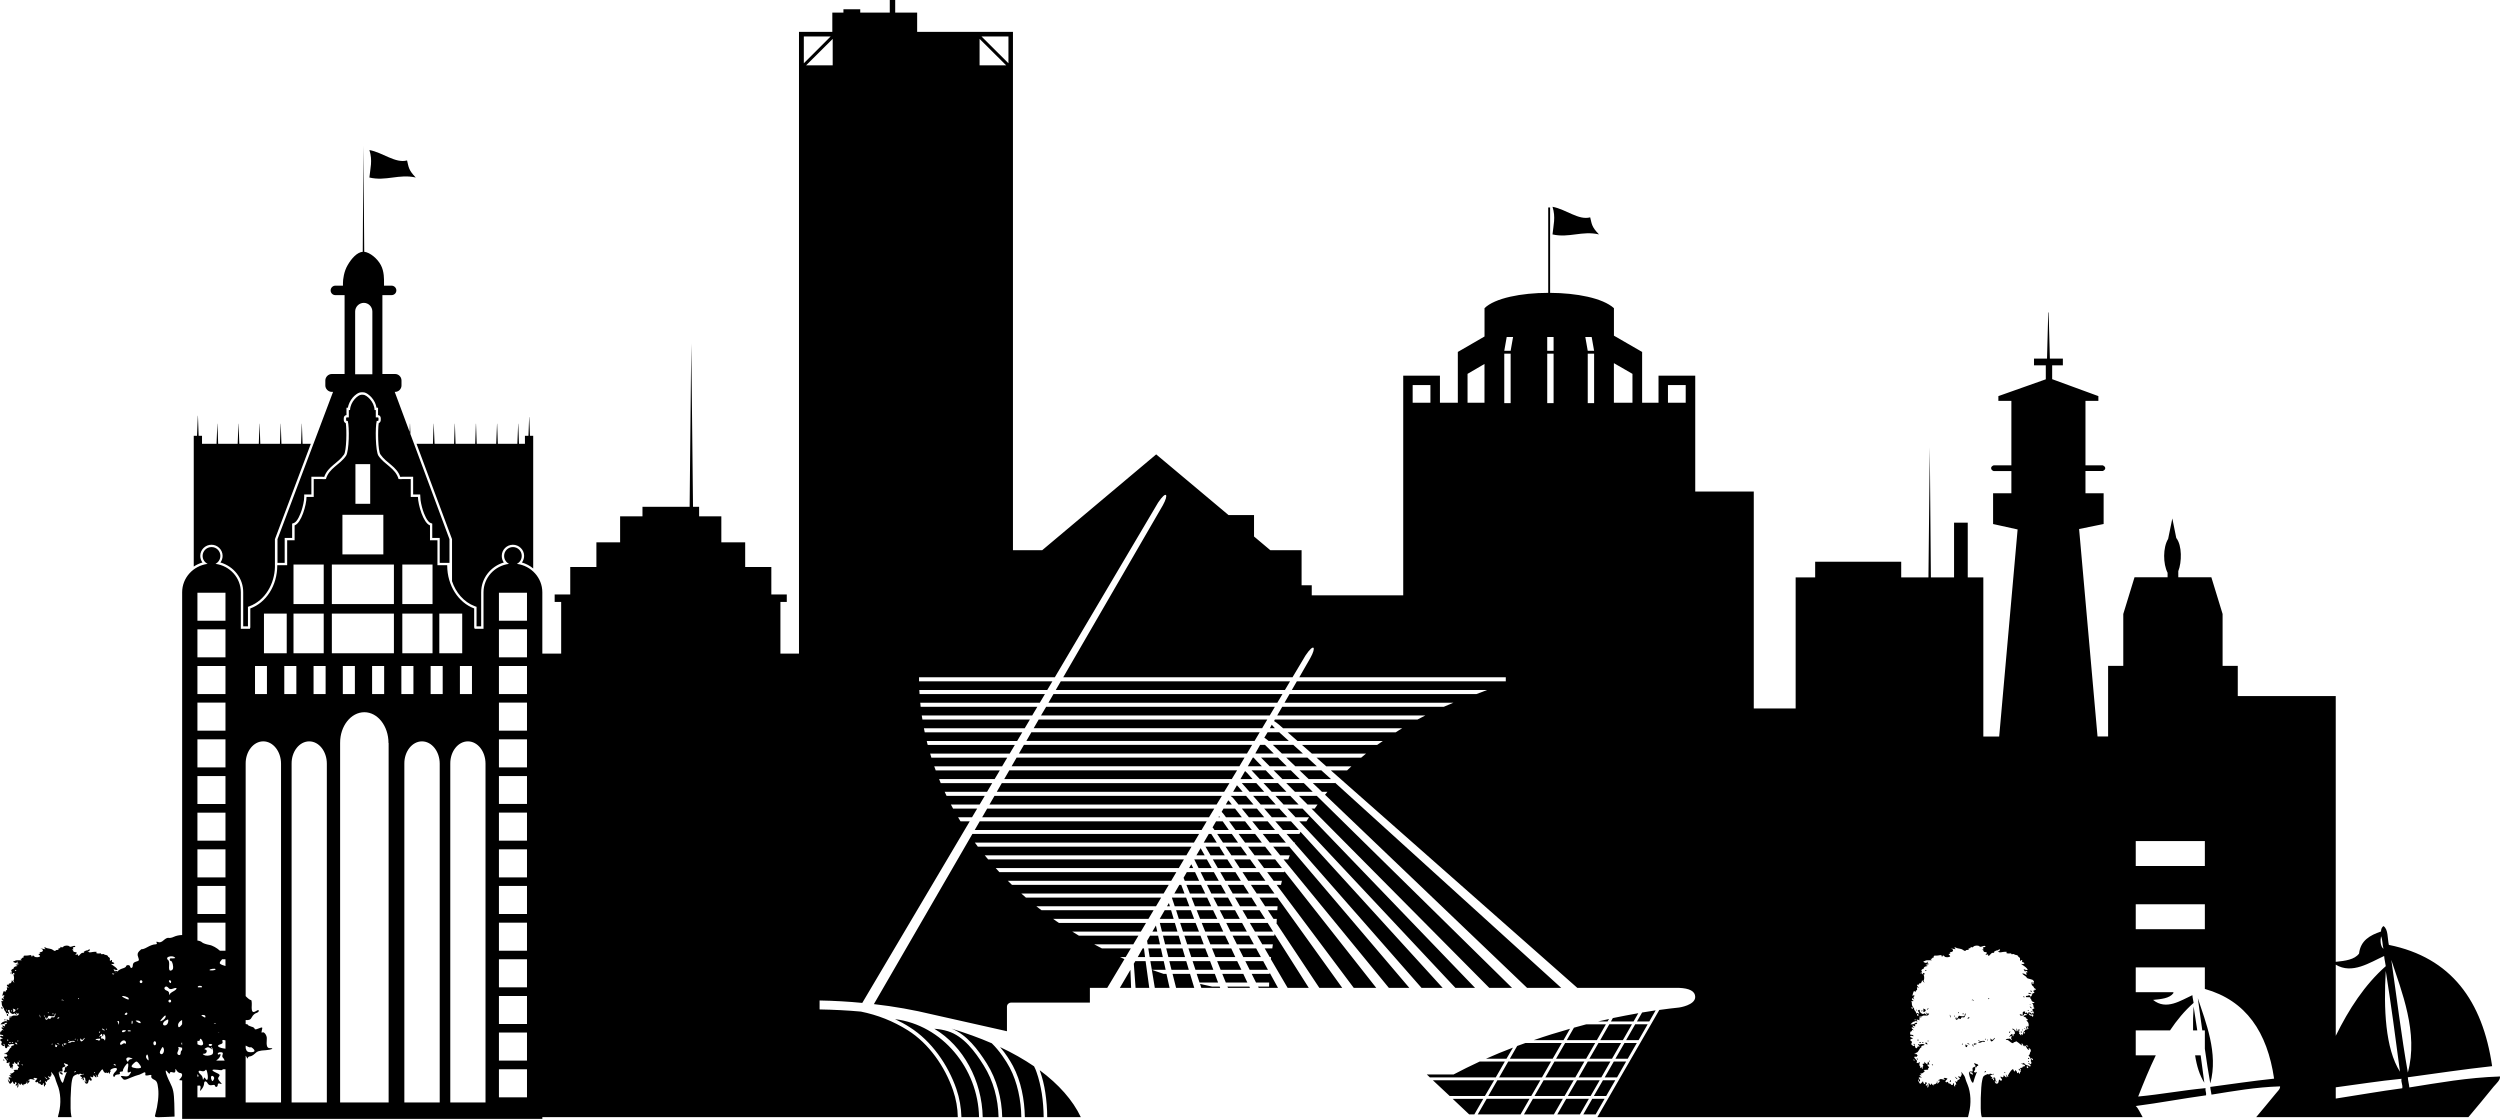 <?xml version="1.0" encoding="UTF-8"?>
<!DOCTYPE svg PUBLIC "-//W3C//DTD SVG 1.1//EN" "http://www.w3.org/Graphics/SVG/1.1/DTD/svg11.dtd">
<!-- Creator: CorelDRAW X7 -->
<svg xmlns="http://www.w3.org/2000/svg" xml:space="preserve" width="184.917mm" height="82.761mm" version="1.1" style="shape-rendering:geometricPrecision; text-rendering:geometricPrecision; image-rendering:optimizeQuality; fill-rule:evenodd; clip-rule:evenodd"
viewBox="0 0 18449 8257"
 xmlns:xlink="http://www.w3.org/1999/xlink">
 <defs>
  <style type="text/css">
   <![CDATA[
    .fil0 {fill:black}
   ]]>
  </style>
 </defs>
 <g id="Layer_x0020_1">
  <path class="fil0" d="M2726 1107c102,20 192,100 278,77 12,48 9,69 64,126 -123,-28 -220,29 -342,0 6,-67 25,-124 0,-203zm5317 6183l128 0 127 -212c-11,-5 -22,-10 -32,-15l41 0 38 -64 -213 0c-19,-10 -38,-20 -57,-30l288 0 38 -64 -439 0c-16,-10 -33,-20 -49,-30l506 0 38 -64 -642 0c-14,-9 -29,-19 -43,-30l703 0 38 -64 -827 0c-13,-9 -25,-19 -38,-29l883 0 38 -64 -998 0c-12,-10 -23,-20 -34,-30l1050 0 38 -64 -1157 0c-10,-10 -21,-20 -31,-30l1206 0 38 -64 -1306 0c-9,-10 -18,-20 -27,-30l1351 0 38 -64 -1445 0c-9,-10 -17,-20 -25,-30l1488 0 38 -64 -1577 0c-7,-10 -14,-20 -22,-30l1617 0 38 -64 -1673 0 -727 1256c150,17 295,43 431,76l551 124 0 -181c0,-17 14,-30 30,-30l582 0 0 -109zm824 -1165l38 -64 -1675 0 -37 64 1674 0zm55 -94l39 -64 -1676 0 -37 64 1674 0zm56 -94l39 -64 -1678 0 -37 64 1676 0zm56 -94l39 -64 -1680 0 -37 64 1678 0zm56 -94l39 -64 -1681 0 -37 64 1679 0zm56 -94l38 -64 -1682 0 -37 64 1681 0zm56 -94l38 -64 -1684 0 -37 64 1683 0zm56 -93l38 -64 -1685 0 -37 64 1684 0zm56 -94l38 -64 -1687 0 -37 64 1686 0zm56 -94l38 -64 -1688 0 -38 64 1688 0zm56 -94l38 -64 -1690 0 -37 64 1689 0zm56 -94l38 -64 -1692 0 -37 64 1691 0zm-111 282l37 0c-9,-10 -17,-18 -23,-26l-14 26zm69 30l-86 0 -24 40c10,6 20,14 32,24l149 0 -71 -64zm104 93l-151 0 67 64 155 0 -71 -64zm-209 0l-36 0 -35 62c1,1 3,2 4,2l132 0 -64 -63 -1 -1zm313 94l-156 0 67 64 159 0 -70 -64zm-217 0l-125 0 64 64 126 0 -65 -64zm-180 0l-6 0 -37 64 104 0 -37 -38c-9,-9 -17,-18 -24,-26zm500 94l-161 0 67 64 165 0 -71 -64zm-225 0l-127 0 64 64 128 0 -65 -64zm-185 0l-105 0 60 64 106 0 -61 -64zm-187 64l89 0 -40 -45c-6,-5 -10,-10 -15,-14l-34 59zm699 28l-2 2 -163 0 67 64 41 0c-6,7 -12,14 -18,22l1491 1425 252 0 -1668 -1513zm-231 2l-130 0 64 64 131 0 -65 -64zm-191 0l-107 0 60 64 109 0 -62 -64zm-160 0l-107 0 1 1 56 63 108 0 -58 -64zm-171 64l70 0 -30 -35c-4,-4 -9,-9 -12,-13l-28 48zm617 30l-132 0 64 64 74 0c-7,10 -14,20 -21,30l-24 0 1312 1323 168 0 -1441 -1417zm-196 0l-109 0 60 64 111 0 -62 -64zm-165 0l-109 0 56 64 111 0 -58 -64zm-161 0l-112 0 -1 1c5,4 11,8 16,13l41 50 111 0 -55 -64zm-149 64l44 0 -17 -22c-3,-3 -6,-6 -9,-9l-18 31zm566 30l-112 0 60 64 100 0c-7,10 -13,20 -19,30l-53 0 1152 1229 145 0 -1273 -1323zm-171 0l-112 0 56 64 115 0 -59 -64zm-166 0l-111 0 52 64 113 0 -54 -64zm-161 0l-85 0 -14 24c4,5 10,10 15,17l17 23 117 0 -50 -64zm-122 64l10 0c-2,-3 -4,-6 -6,-9l-4 9zm535 30l-116 0 56 64 118 0 -58 -64zm-172 0l-114 0 52 64 116 0 -54 -64zm-167 0l-118 0 47 64 121 0 -50 -64zm-165 0l-49 0 -26 45c5,5 9,11 14,19l106 0 -45 -64zm574 77c-2,6 -5,11 -8,16l-95 0 56 64 8 0 -3 6 935 1066 156 0 -1049 -1152zm-162 16l-117 0 52 64 119 0 -54 -64zm-173 0l-122 0 48 64 124 0 -50 -64zm-172 0l-108 0 43 64 111 0 -46 -64zm-152 0l-18 0 -37 64 96 0 -40 -63 -1 -1zm576 94l-119 0 52 64 71 0c-3,10 -7,20 -11,30l-35 0 777 948 151 0 -886 -1042zm-178 0l-126 0 48 64 128 0 -50 -64zm-179 0l-113 0 43 64 116 0 -46 -64zm-159 0l-102 0 37 64 105 0 -40 -64zm-169 64l61 0 -30 -53 -31 53zm581 30l-130 0 48 64 132 0 -50 -64zm-185 0l-118 0 42 64 122 0 -46 -64zm-168 0l-107 0 37 64 111 0 -41 -64zm-151 0l-93 0 32 64 97 0 -36 -64zm-131 64l30 0 -14 -28 -16 28zm704 24l-2 6 -126 0 48 64 61 0c-2,10 -4,20 -7,30l-32 0 569 760 166 0 -677 -860zm-187 6l-123 0 42 64 127 0 -46 -64zm-175 0l-112 0 37 64 115 0 -40 -64zm-159 0l-98 0 32 64 102 0 -36 -64zm-139 0l-61 0 -24 42 9 22 106 0 -30 -64zm540 94l-128 0 43 64 131 0 -46 -64zm-183 0l-116 0 37 64 120 0 -41 -64zm-166 0l-103 0 32 64 107 0 -36 -64zm-147 0l-108 0 26 64 113 0 -31 -64zm-146 0l-14 0 -37 64 75 0 -24 -64zm710 94l-133 0 42 64 92 0c-1,10 -2,20 -2,29l-70 0 42 64 24 0c-1,10 -1,20 -1,30l-3 0 318 479 169 0 -478 -666zm-191 0l-122 0 37 64 125 0 -40 -64zm-174 0l-108 0 33 64 110 0 -35 -64zm-154 0l-115 0 25 64 120 0 -30 -64zm-155 0l-104 0 -1 1 21 63 108 0 -24 -64zm-141 64l21 0 -7 -24 -14 24zm683 29l-126 0 37 64 130 0 -41 -64zm-181 0l-113 0 33 64 115 0 -35 -64zm-162 0l-121 0 25 64 127 0 -31 -64zm-164 0l-109 0 20 64 113 0 -24 -64zm-146 0l-47 0 -37 64 103 0 -19 -64zm713 94l-132 0 38 64 134 0 -40 -64zm-189 0l-117 0 32 64 120 0 -35 -64zm-169 0l-129 0 26 64 133 0 -30 -64zm-174 0l-114 0 21 64 118 0 -25 -64zm-153 0l-111 0 16 64 114 0 -19 -64zm-166 64l36 0 -10 -45 -26 45zm902 18c-1,4 -1,8 -2,12l-126 0 37 64 78 0c-2,10 -3,20 -4,30l-56 0 37 64 10 0c0,5 -1,10 -2,15l124 212 156 0 -252 -397zm-188 12l-122 0 32 64 125 0 -35 -64zm-177 0l-135 0 26 64 140 0 -31 -64zm-182 0l-119 0 21 64 122 0 -24 -64zm-161 0l-116 0 16 64 119 0 -19 -64zm-152 0l-59 0 -22 38 4 26 91 0 -14 -64zm724 94l-127 0 32 64 130 0 -35 -64zm-184 0l-142 0 26 64 146 0 -30 -64zm-192 0l-124 0 21 64 128 0 -25 -64zm-168 0l-120 0 16 64 123 0 -19 -64zm-159 0l-93 0 10 64 97 0 -14 -64zm-125 0l-10 0 -36 64 54 0 -8 -64zm880 94l-132 0 32 64 135 0 -35 -64zm-192 0l-148 0 26 64 153 0 -31 -64zm-200 0l-129 0 21 64 132 0 -24 -64zm-176 0l-125 0 16 64 128 0 -19 -64zm-166 0l-99 0 11 64 102 0 -14 -64zm-134 0l-76 0 -11 19 13 178 101 0 -27 -197zm916 86l-1 8 -132 0 32 64 97 0c0,10 -1,20 -1,30l-81 0 5 9 142 0 -61 -111zm-195 8l-155 0 26 64 159 0 -30 -64zm-210 0l-134 0 21 64 137 0 -24 -64zm-183 0l-129 0 26 103 134 0 -31 -103zm-174 0l-21 0c-29,-10 -58,-20 -87,-30l22 133 109 0 -23 -103zm612 94l-162 0 4 9 162 0 -4 -9zm-219 0l-55 0c-30,-7 -60,-13 -90,-20l9 29 139 0 -3 -9zm1528 648l23 22 486 0 67 -117 -186 0c-67,31 -131,63 -192,95l-198 0zm45 43l124 116 260 0 68 -116 -452 0zm146 137l122 115 38 0 66 -115 -226 0zm1498 -653c-33,5 -67,10 -100,16l-38 66 91 0 47 -82zm-128 21c-62,11 -124,23 -188,36l-14 25 167 0 35 -61zm-216 43c-27,6 -54,12 -81,18l70 0 11 -18zm-167 39l-8 2c-28,8 -56,15 -84,23l-53 92 222 0 67 -117 -144 0zm-121 33c-92,26 -182,54 -268,84l220 0 48 -84zm-329 105c-21,7 -41,15 -61,22l-54 94 316 0 67 -116 -268 0zm-92 34c-69,26 -136,54 -199,82l151 0 48 -82zm610 493l66 -115 -91 0 -66 115 91 0zm-116 0l66 -115 -167 0 -66 115 167 0zm-192 0l66 -115 -221 0 -66 115 221 0zm-246 0l66 -115 -316 0 -66 115 316 0zm632 -136l67 -116 -91 0 -67 116 91 0zm-115 0l67 -116 -167 0 -68 116 168 0zm-192 0l67 -116 -222 0 -67 116 222 0zm-246 0l67 -116 -317 0 -67 116 317 0zm633 -137l67 -117 -91 0 -67 117 91 0zm-116 0l67 -117 -167 0 -67 117 167 0zm-192 0l67 -117 -221 0 -67 117 221 0zm-246 0l67 -117 -316 0 -67 117 316 0zm633 -138l67 -116 -91 0 -67 116 91 0zm-116 0l67 -116 -167 0 -67 116 167 0zm-191 0l67 -116 -222 0 -67 116 222 0zm387 -137l67 -117 -92 0 -67 117 92 0zm-116 0l67 -117 -167 0 -67 117 167 0zm-3629 -386l-5 -133 -78 133 83 0zm5864 -131c2,0 4,1 5,2 1,3 0,5 -4,5 -7,0 -8,-3 -2,-6 0,-1 1,-1 1,-1zm-32 16c0,0 -1,0 -1,1 -3,1 -5,4 -5,6 0,3 2,3 5,2 2,-1 4,-4 4,-7 0,-1 -1,-2 -3,-2zm808 135c3,0 6,3 6,6 0,7 -2,7 -8,0 -3,-4 -3,-6 2,-6zm-16 17c5,-1 15,3 20,7 2,2 2,4 0,3 -16,-2 -23,-4 -23,-8 0,-1 1,-2 3,-2zm-38 24c0,0 2,0 4,2 2,3 3,6 2,7 -2,3 -7,-2 -7,-7 0,-1 0,-2 1,-2l0 0zm-257 15c3,0 4,1 4,2 0,1 -1,3 -4,5 -2,1 -4,0 -4,-2 0,-3 2,-5 4,-5l0 0zm-121 11c3,0 6,1 8,4 3,3 4,6 3,6 -2,0 -4,-2 -5,-4 -2,-3 -4,-3 -7,-2 -2,1 -3,1 -3,0 0,-3 2,-4 4,-4l0 0zm426 35c1,0 3,0 4,1 4,1 3,2 -2,2 -4,0 -7,-1 -5,-2 0,-1 1,-1 3,-1zm-1 16c1,0 4,1 8,4 3,2 5,5 4,8 -1,3 -4,1 -8,-4 -5,-5 -6,-7 -4,-8l0 0zm-873 5c0,0 -1,0 -1,0 -1,2 -1,4 0,7 4,5 11,6 11,0 0,-4 -6,-8 -10,-7l0 0zm124 7c2,0 1,3 -2,6 -8,8 -13,8 -7,0 3,-3 7,-6 9,-6zm-36 4c3,0 8,3 12,5 5,4 6,7 2,12 -7,8 -14,9 -17,2 -1,-4 0,-6 2,-6 3,0 3,-3 0,-7 -4,-5 -4,-6 1,-6l0 0zm-52 6c1,-1 2,1 3,4 3,8 1,9 -3,2 -2,-2 -2,-5 -1,-6 0,0 1,0 1,0zm41 3c1,0 2,2 2,6 0,3 -2,6 -4,6 -2,0 -3,-3 -2,-6 2,-4 3,-6 4,-6zm782 0c1,0 3,1 4,4 2,2 1,4 -1,4 -3,0 -5,-2 -5,-4 0,-3 1,-4 2,-4zm23 8c4,0 8,1 10,4 3,4 2,4 -8,0 -7,-3 -7,-4 -2,-4zm-538 8c1,0 3,1 4,4 2,2 1,4 -1,4 -3,0 -5,-2 -5,-4 0,-3 1,-4 2,-4zm53 9c3,-1 2,11 -3,21 -3,8 -7,10 -11,9 -10,-3 -20,1 -20,9 0,4 -2,5 -9,1 -7,-4 -10,-4 -13,2 -2,3 -6,6 -9,6 -7,0 -11,-12 -6,-18 3,-2 4,-2 4,3 0,11 8,8 13,-5 2,-7 6,-11 8,-10 2,1 12,3 22,4 13,0 18,-1 18,-5 1,-11 2,-13 5,-16 1,-1 1,-1 1,-1l0 0zm470 0c-1,0 -2,1 -2,4 0,8 15,17 21,13 2,-1 4,1 4,5 0,3 2,5 4,4 2,-2 4,-7 4,-11 0,-7 -2,-8 -9,-6 -5,2 -11,0 -16,-4 -3,-3 -5,-5 -6,-5l0 0zm-487 1c2,-1 4,0 5,2 1,2 -1,4 -4,4 -7,0 -8,-2 -3,-6 1,0 2,0 2,0l0 0zm-336 3c-3,0 -5,5 -3,10 1,3 4,6 6,6 4,0 5,-10 1,-14 -1,-1 -3,-2 -4,-2l0 0zm238 6c1,0 2,2 4,7 2,7 3,13 2,14 -2,2 -7,-11 -6,-19 0,-1 0,-1 0,-2l0 0zm34 6c1,0 2,1 4,4 1,2 1,4 -2,4 -2,0 -4,-2 -4,-4 0,-3 1,-4 2,-4zm106 13c7,0 7,5 -1,9 -9,3 -10,3 -7,-3 1,-3 4,-6 8,-6zm-396 15c-2,0 -4,2 -4,4 0,2 2,4 4,4 2,0 4,-2 4,-4 0,-2 -2,-4 -4,-4zm807 66c2,0 3,0 5,1 3,1 2,2 -3,3 -4,0 -6,-1 -5,-3 1,0 2,-1 3,-1zm-14 6c0,0 0,0 0,1 2,3 2,7 0,10 -1,3 -2,1 -2,-5 0,-4 1,-7 2,-6zm-11 18c3,0 5,2 7,4 1,3 -1,4 -4,4 -4,0 -6,-1 -6,-4 0,-2 1,-4 3,-4zm-82 1c5,0 6,1 3,2 -3,1 -5,4 -3,6 2,4 0,5 -4,1 -5,-5 -3,-10 4,-9l0 0zm107 3c-2,0 -4,3 -4,7 0,3 2,5 4,4 5,-4 5,-11 0,-11zm-219 43c3,0 1,4 -5,11 -15,20 -28,20 -27,0 0,-9 0,-10 4,-3 5,8 15,9 18,1 2,-3 5,-7 9,-8 0,-1 1,-1 1,-1l0 0zm-69 7c2,0 4,0 4,1 0,1 -2,3 -4,5 -2,1 -4,0 -4,-2 0,-2 2,-4 4,-4zm14 2c0,0 1,0 1,1 1,2 1,8 0,12 -1,4 -2,2 -2,-5 0,-5 0,-8 1,-8zm-512 2c2,0 3,2 3,6 0,3 -1,6 -3,6 -2,0 -3,-3 -3,-6 0,-4 1,-6 3,-6zm451 5c1,0 2,1 2,3 0,2 -1,4 -4,4 -5,0 -5,-3 0,-6 1,-1 1,-1 2,-1zm-377 4c3,0 5,2 4,4 -3,4 -5,4 -7,0 -1,-2 0,-4 3,-4zm409 2c9,0 11,2 11,5 0,3 -5,4 -12,2 -7,-1 -12,-1 -12,1 0,3 -6,5 -13,6 -6,1 -12,1 -12,-1 0,-5 13,-11 27,-12 4,0 8,-1 11,-1l0 0zm-468 9c5,0 8,2 6,4 -3,5 -2,5 -10,0 -5,-3 -4,-4 4,-4zm18 0c4,0 7,2 7,4 0,5 -1,5 -8,0 -6,-3 -5,-4 1,-4zm25 3c2,0 5,1 8,5 6,7 6,9 2,9 -10,-1 -16,-6 -13,-12 1,-1 2,-2 3,-2zm306 6c4,0 9,1 12,3 10,7 3,8 -8,2 -6,-3 -7,-5 -4,-5zm57 1c7,0 12,2 12,3 0,2 -2,4 -6,4 -3,0 -6,1 -7,4 0,2 -3,0 -6,-4 -4,-6 -3,-7 7,-7l0 0zm-93 2c2,0 4,1 4,2 0,1 -2,3 -4,5 -3,1 -4,0 -4,-2 0,-3 1,-5 4,-5l0 0zm77 5c3,0 4,1 3,2 -2,2 -1,5 1,8 3,4 3,6 1,6 -2,0 -5,-3 -7,-6 -3,-9 -3,-10 2,-10l0 0zm-51 1c1,0 2,1 2,3 0,3 3,4 7,2 5,-2 5,-1 2,3 -3,3 -4,7 -2,8 1,2 0,3 -4,3 -4,0 -7,0 -7,-1 -3,-8 -3,-16 0,-18 1,0 1,0 2,0zm445 5c-1,0 -1,2 1,6 1,2 6,4 10,4 6,0 5,-1 -1,-6 -5,-3 -8,-5 -10,-4l0 0zm17 94c1,-1 3,0 4,2 2,2 1,5 -1,6 -2,1 -5,1 -6,-2 -2,-2 -1,-4 1,-6 0,0 1,0 2,0l0 0zm21 1c-3,1 -3,5 2,11 2,4 6,5 9,4 2,-1 0,-6 -4,-11 -3,-3 -6,-4 -7,-4l0 0zm-845 2c1,0 2,0 4,2 3,3 4,6 3,7 -3,3 -8,-2 -8,-7 0,-1 0,-2 1,-2zm-24 8c-1,0 -1,1 -1,2 0,2 1,5 3,7 1,1 3,2 4,0 1,-1 0,-4 -2,-7 -2,-1 -4,-2 -4,-2l0 0zm113 8c1,0 2,0 4,2 3,3 4,7 3,8 -2,1 -4,-1 -5,-5 -2,-3 -2,-5 -2,-5l0 0zm733 3c2,0 4,2 4,5 0,5 -2,5 -6,0 -1,-3 0,-5 2,-5zm-400 17c1,0 3,1 5,1 4,2 11,4 17,6 10,2 13,13 3,13 -3,0 -6,3 -6,6 0,4 -2,6 -6,4 -5,-2 -6,0 -5,9 1,7 -2,14 -5,17 -5,4 -5,6 -1,10 4,4 7,4 13,0 8,-4 8,-4 0,13 -4,9 -11,29 -15,43 -7,26 -7,26 -15,18 -11,-12 -28,-71 -22,-75 6,-4 11,-5 21,-4 6,1 7,-1 5,-13 -2,-14 -1,-15 12,-20 8,-3 13,-6 11,-7 -2,-2 -5,-7 -8,-12 -4,-6 -5,-8 -4,-9l0 0zm-310 8c2,0 5,2 7,4 1,2 0,4 -2,4 -2,0 -5,-2 -6,-4 -2,-2 -1,-4 1,-4zm701 15c-4,1 -4,7 0,11 4,5 9,3 9,-3 0,-3 -2,-7 -6,-8 -1,0 -2,-1 -3,0zm-58 18c1,0 2,1 4,3 1,2 1,6 -1,9 -3,4 -4,3 -6,-4 -1,-5 0,-8 3,-8zm-248 17c2,0 3,1 3,3 0,2 -3,5 -6,6 -4,2 -6,1 -5,-2 1,-4 5,-7 8,-7zm141 7c2,0 4,2 4,5 0,5 -3,5 -6,0 -1,-3 -1,-5 2,-5zm-253 1c-9,1 -9,8 2,11 4,1 8,3 8,5 0,2 2,4 4,4 2,0 4,-4 3,-9 -1,-6 -5,-9 -12,-10 -2,0 -3,-1 -5,-1l0 0zm-116 33c1,0 3,2 9,6 6,4 11,9 11,11 0,5 -7,1 -16,-11 -3,-4 -4,-6 -4,-6zm289 12c-3,0 -5,3 -6,8 -2,5 -1,8 2,7 6,-2 9,-15 4,-15zm-319 13c1,-1 1,1 2,6 0,5 -2,9 -5,9 -5,0 -5,-4 0,-12 2,-2 3,-3 3,-3l0 0zm995 -5012l0 476 127 0c11,4 19,12 19,21 0,9 -8,17 -19,21l0 0 -127 0 0 164 134 0 0 227 -181 37 136 1531 78 0 0 -521 112 0 0 -383 83 -271 244 0 0 -33c-34,-66 -35,-186 4,-250l31 -151 29 144c44,56 41,179 15,245l0 45 244 0 83 271 0 383 112 0 0 223 723 0 0 425 0 1536c70,-7 139,-16 172,-61 11,-97 81,-135 162,-163 0,-19 7,-32 18,-40 36,23 29,91 40,139 460,93 692,413 762,895 -212,23 -415,54 -622,82 1,27 9,49 11,75 216,-34 427,-73 669,-81 4,25 -27,52 -47,75 -57,70 -126,155 -186,225l-979 0 -128 0 -459 0c45,-53 97,-117 141,-170 14,-18 38,-38 35,-57 -183,6 -343,35 -506,61 -2,-20 -8,-36 -9,-57 157,-21 311,-44 471,-61 -50,-342 -206,-576 -511,-662l0 -159 -510 0 0 183 278 0c0,3 0,6 -1,8 -28,38 -90,43 -149,49 97,79 204,4 290,-35 1,21 7,37 9,57 -67,59 -124,128 -174,203l-253 0 0 184 148 0c-47,97 -89,200 -130,304 171,-16 326,-46 497,-62 -3,22 7,31 4,53 -175,24 -343,56 -519,79 19,16 33,52 51,82l-121 0 -838 0 -228 0c-1,-4 -2,-9 -4,-15 -8,-39 -4,-212 7,-257 6,-28 7,-30 24,-39 13,-7 19,-8 23,-5 4,4 5,4 5,0 0,-6 15,-6 19,0 2,3 4,3 7,0 2,-2 6,-4 8,-4 3,0 1,2 -3,5 -4,3 -11,5 -15,4 -5,-1 -7,0 -7,5 0,4 3,8 8,9 6,2 7,3 4,6 -3,1 -4,5 -2,8 2,3 4,2 8,-4 7,-10 18,-7 18,6 0,5 2,11 4,12 2,1 4,5 4,9 0,3 -2,5 -4,3 -2,-1 -3,-4 -2,-6 1,-2 0,-4 -2,-6 -2,-1 -4,1 -4,5 0,19 23,24 27,6 4,-22 5,-23 11,-15 5,7 15,5 15,-3 0,-3 -3,-8 -7,-12 -7,-8 -4,-16 3,-9 7,7 16,2 16,-8 0,-7 1,-7 8,3 10,12 19,11 12,-2 -2,-4 -4,-9 -4,-11 0,-2 3,2 7,8 3,6 8,11 10,11 4,0 4,-1 0,-4 -3,-4 -1,-9 7,-22 21,-33 30,-39 34,-23 3,10 11,11 11,1 0,-6 2,-5 8,3 5,5 7,11 6,13 -3,5 4,5 10,-1 3,-4 4,-4 4,2 0,4 2,7 4,7 3,0 4,-4 4,-8 0,-5 3,-9 5,-9 3,0 3,-2 0,-6 -5,-5 -4,-6 0,-6 4,0 4,-1 0,-5 -7,-7 -6,-10 5,-10 5,1 8,-1 8,-4 -1,-3 3,-6 9,-6 14,0 12,-14 -1,-14 -6,-1 -12,-3 -15,-6 -3,-3 -3,-4 3,-2 5,2 9,1 11,-2 2,-4 4,-3 8,3 2,5 10,10 18,12 8,1 15,4 17,6 3,6 10,4 10,-3 0,-3 -5,-8 -12,-12 -7,-4 -9,-6 -4,-6 4,0 8,2 10,4 1,3 4,4 7,3 6,-2 7,-16 1,-21 -3,-2 -3,-4 0,-5 6,-3 -9,-34 -16,-35 -3,0 -2,-2 2,-5 4,-3 7,-9 7,-14 0,-5 2,-9 4,-11 5,-3 3,-19 -4,-23 -9,-6 -13,-4 -7,3 4,6 4,6 -3,5 -4,-1 -11,-8 -15,-17 -7,-14 -15,-20 -15,-11 0,7 -8,0 -12,-11 -3,-6 -6,-9 -8,-7 -3,1 -3,4 0,8 9,11 -2,6 -22,-12 -13,-10 -21,-15 -22,-12 -1,3 -5,5 -9,5 -5,0 -8,2 -8,4 0,8 -14,4 -26,-7 -7,-6 -14,-11 -17,-12 -2,0 -6,0 -9,-1 -10,-1 -4,-7 8,-8 7,0 14,-1 15,-2 1,-1 5,2 9,7 8,9 11,5 4,-5 -3,-4 -2,-8 0,-12 7,-7 1,-11 -9,-6 -10,7 -10,4 2,-9 12,-12 15,-13 15,-2 0,4 2,9 4,10 2,2 4,-2 4,-8 0,-6 2,-10 4,-8 2,1 5,0 6,-4 3,-8 -7,-29 -13,-28 -3,1 -5,-2 -5,-5 0,-6 2,-5 12,2 7,5 12,10 12,13 0,2 2,3 4,1 3,-1 4,-7 2,-13 -1,-9 -1,-10 2,-5 2,3 4,10 4,14 1,7 1,7 6,-3 4,-9 5,-10 10,-5 4,5 4,6 -1,6 -4,0 -7,2 -7,4 0,2 2,4 5,4 2,0 3,5 1,11 -2,8 -1,10 2,8 3,-2 5,0 5,5 0,7 0,6 6,-1 6,-8 6,-8 6,0 0,8 0,8 6,0 3,-4 6,-11 6,-15 0,-5 3,-9 6,-10 3,-2 6,-5 6,-8 0,-3 3,-5 6,-3 7,2 8,-2 2,-18 -4,-9 -3,-10 2,-6 3,3 6,9 6,13 0,4 2,8 4,8 6,0 6,-11 0,-14 -6,-4 -4,-11 2,-8 5,2 6,-1 5,-13 -1,-8 -3,-16 -5,-17 -2,-2 -6,-7 -9,-11 -5,-6 -5,-7 1,-4 4,1 6,0 6,-4 0,-3 -4,-7 -8,-8 -5,-2 -8,-4 -6,-7 2,-3 -2,-4 -11,-5 -7,0 -10,-1 -6,-2 4,-1 7,-5 7,-8 0,-3 2,-5 4,-4 2,2 7,1 11,0 6,-3 6,-3 -1,-6 -13,-5 -18,-4 -18,2 0,4 -1,6 -3,6 -2,0 -4,0 -5,0 -8,4 -21,2 -21,-2 0,-3 -1,-6 -3,-7 -1,-1 0,-1 3,0 22,7 22,7 20,-3 -1,-6 0,-12 3,-14 6,-6 18,-3 15,4 -1,3 0,6 3,6 2,0 4,-2 4,-5 0,-3 2,-2 5,2 4,8 13,10 10,2 -3,-9 17,-5 24,3 5,8 5,8 6,1 0,-7 1,-7 6,-3 5,4 6,4 6,-2 0,-4 -3,-11 -7,-15 -7,-8 -4,-16 5,-16 3,0 6,-2 6,-4 0,-2 -1,-4 -3,-4 -2,0 -4,-6 -4,-13 -1,-7 -3,-14 -5,-15 -8,-2 -4,-8 4,-6 4,1 8,0 8,-2 0,-3 -4,-6 -10,-7 -6,-2 -11,-7 -12,-13 -1,-5 -4,-10 -6,-10 -2,0 -3,-2 -2,-6 2,-5 0,-6 -15,-5 -14,1 -18,0 -18,-5 0,-3 3,-6 5,-5 3,1 9,-1 14,-3 6,-4 8,-3 10,2 4,10 13,7 16,-6 2,-9 5,-13 10,-13 8,0 11,-6 4,-10 -6,-4 -5,-10 2,-10 4,0 5,-2 4,-4 -1,-2 0,-3 4,-2 3,2 6,1 6,-1 0,-3 -4,-6 -8,-7 -4,-2 -8,-6 -8,-9 0,-3 -4,-7 -8,-10 -9,-5 -13,-23 -6,-29 4,-3 5,-2 3,4 -2,7 0,9 5,9 4,0 6,-2 4,-6 -1,-3 0,-7 2,-7 5,-2 -6,-16 -13,-18 -3,0 -8,-2 -11,-3 -4,-1 -12,-4 -18,-5 -6,-1 -11,-5 -11,-7 0,-3 -7,-10 -16,-15 -9,-6 -16,-12 -16,-14 0,-4 21,1 25,7 5,8 9,-2 4,-10 -4,-6 -4,-7 1,-6 9,4 11,-5 2,-10 -5,-3 -8,-3 -8,-1 0,8 -6,5 -11,-6 -4,-8 -4,-9 0,-6 5,3 17,6 24,5 8,-1 -7,-18 -25,-30 -21,-13 -26,-18 -13,-14 4,1 10,0 13,-2 5,-3 5,-4 0,-8 -3,-2 -8,-4 -11,-4 -3,0 -4,-4 -2,-8 2,-9 -3,-11 -11,-3 -5,5 -6,1 -5,-15 1,-4 -3,-8 -8,-11 -6,-2 -8,-4 -6,-4 8,0 -7,-12 -16,-12 -5,0 -11,-2 -12,-4 -1,-3 -7,-3 -13,-2 -6,2 -9,1 -9,-2 0,-4 -5,-5 -14,-3 -7,1 -16,0 -21,-2 -4,-2 -6,-3 -3,-3 3,0 5,-3 5,-5 0,-4 -21,-3 -47,2 -5,1 -12,-1 -16,-4 -6,-5 -6,-5 -1,-4 4,2 8,0 11,-6 4,-7 4,-8 -1,-8 -3,0 -7,2 -9,4 -1,2 -4,4 -7,3 -6,-1 -27,10 -27,14 0,1 2,4 5,5 3,1 0,1 -6,0 -9,-2 -14,0 -23,10 -13,15 -17,16 -17,6 0,-5 -2,-6 -11,-3 -11,2 -11,2 -3,-6 7,-8 7,-9 -2,-12 -6,-2 -11,-3 -13,-2 -2,1 -3,0 -3,-3 0,-3 -3,-8 -7,-11 -7,-5 -7,-5 0,-5 6,0 7,-2 3,-6 -5,-6 -2,-11 9,-11 8,0 10,-6 2,-9 -2,-1 -11,1 -19,4 -12,4 -16,4 -21,-1 -5,-4 -13,-6 -22,-5l0 0c-8,0 -17,3 -22,8 -7,6 -10,7 -15,3 -4,-4 -5,-3 -5,2 0,4 -4,7 -9,7 -6,0 -8,1 -6,6 2,4 -1,6 -10,6 -7,0 -12,2 -12,4 0,6 -7,5 -20,-4 -6,-5 -19,-9 -28,-10 -9,-1 -19,-4 -23,-6 -3,-3 -8,-4 -10,-3 -3,2 -2,5 3,9 6,5 6,6 -4,4 -6,-1 -15,-3 -20,-4l-10 -2 10 4c13,7 11,20 -3,23 -13,2 -16,7 -8,11 3,1 1,2 -4,2 -11,1 -11,4 -2,11 10,8 3,14 -17,15 -10,0 -17,-2 -20,-6 -6,-8 -14,-10 -14,-3 0,2 -2,4 -4,4 -3,0 -4,-3 -4,-6 0,-6 -3,-6 -14,-4 -7,2 -20,3 -28,3 -14,-1 -17,1 -16,12 1,2 -2,3 -5,3 -4,0 -6,2 -6,4 0,3 -4,4 -7,5 -7,0 -7,0 0,6 7,5 5,5 -17,4 -14,0 -25,1 -25,2 0,2 -4,4 -8,4 -5,0 -8,2 -7,5 1,3 3,5 5,5 2,0 6,2 9,3 3,2 8,1 11,-3 9,-8 13,-8 6,0 -4,6 -4,7 5,10 8,2 7,3 -7,5 -16,2 -16,2 -6,7 6,2 8,4 6,5 -13,2 -19,4 -24,9 -3,3 -5,7 -3,9 1,1 0,2 -3,2 -3,0 -8,3 -11,6 -5,5 -5,8 -1,13 2,3 3,9 2,14 -3,10 1,11 7,2 5,-6 6,-6 11,0 4,5 4,6 -2,6 -4,0 -6,2 -4,4 5,8 5,35 1,38 -3,1 -2,5 1,12l5 10 -10 -10 -9 -11 -2 10c-1,9 -14,19 -18,14 -2,-1 -3,1 -3,5 0,4 -2,6 -6,5 -10,-4 -11,6 -1,15l9 8 -9 -3c-8,-3 -9,-2 -7,7 2,8 1,12 -3,13 -4,2 -7,6 -7,9 0,5 -1,5 -6,1 -7,-6 -7,-6 -14,14 -5,15 -3,26 3,15 3,-4 4,-4 7,0 2,3 1,6 -1,7 -7,2 -7,16 0,19 3,1 4,2 0,2 -3,0 -6,-1 -7,-4 -4,-6 -10,-4 -10,3 0,3 2,7 6,8 9,4 7,9 -3,7 -6,-2 -8,-1 -6,3 2,2 3,11 3,18 0,8 4,18 9,24 5,5 9,12 8,14 -1,3 2,9 7,13 4,5 8,12 8,16 0,5 1,5 6,1 4,-3 6,-3 8,0 2,2 4,4 6,4 5,0 1,-13 -5,-17 -5,-3 0,-12 7,-12 4,0 5,3 4,6 -4,12 25,33 31,22 3,-3 5,-3 12,3 4,4 9,6 11,5 2,-2 0,-6 -5,-9 -4,-3 -6,-6 -3,-6 3,0 6,2 7,4 2,3 7,4 11,3 7,-2 7,-2 2,7 -5,7 -9,8 -24,7 -10,-1 -20,1 -21,3 -2,3 -8,5 -15,5 -6,0 -12,2 -12,4 0,2 5,3 11,2l12 -2 -11 4c-8,3 -10,6 -9,13 2,7 2,8 -6,4 -12,-7 -20,-2 -10,6 6,5 6,5 -6,3 -8,-2 -13,-1 -13,2 0,2 -2,3 -5,2 -3,-1 -10,3 -15,9l-10 10 13 0c7,0 15,-3 18,-6 8,-8 20,-8 17,0 -2,3 -6,6 -11,6 -6,0 -7,1 -3,8 4,8 -1,9 -11,3 -11,-7 -11,2 -1,10 10,8 10,8 0,4 -15,-8 -19,1 -6,12 10,8 11,9 3,6 -7,-2 -9,-1 -9,4 0,3 -3,6 -7,6 -4,0 -6,4 -6,13 0,10 2,12 8,11 8,-1 17,4 17,9 0,3 -3,3 -7,1 -8,-4 -18,-2 -18,4 0,2 5,6 12,8l11 4 -11 4c-14,5 -15,10 -4,17 7,4 7,6 3,14 -4,9 -3,11 6,18 6,5 11,6 14,3 2,-2 2,-5 -2,-7 -3,-2 -5,-5 -3,-7 4,-4 8,1 9,12 1,6 2,13 4,15 4,7 14,5 14,-2 0,-6 5,-8 16,-6 4,0 2,-2 -3,-7 -7,-6 -9,-9 -5,-11 2,-2 4,-1 4,1 0,3 5,3 13,0 14,-4 28,-1 28,5 0,1 -6,4 -13,5 -9,2 -12,5 -10,9 1,4 0,6 -3,6 -3,0 -10,8 -15,19 -6,11 -13,18 -17,18 -4,0 -7,2 -7,4 0,3 -2,4 -4,2 -2,-1 -4,0 -4,2 0,3 3,4 7,3 5,-2 9,0 12,6 4,5 4,8 1,8 -2,0 -3,1 -2,3 1,2 -4,3 -10,2 -15,-1 -15,2 0,19 10,10 12,14 8,19 -3,4 -3,6 2,7 10,4 15,3 12,-1 -1,-2 0,-4 4,-4 5,0 5,2 2,12 -2,9 -1,13 3,17 3,2 4,7 2,11 -2,6 -1,6 5,1 6,-5 7,-5 7,1 0,4 2,7 4,7 3,0 4,-4 3,-8 -2,-4 0,-9 2,-10 4,-1 3,-4 0,-10 -5,-8 -4,-9 3,-9 7,0 8,-2 7,-9 -2,-8 -2,-8 7,2 10,13 18,12 18,-2 0,-11 6,-6 10,8 3,9 2,10 -5,7 -11,-3 -11,3 -1,13 7,6 8,8 3,11 -4,1 -5,6 -4,9 2,5 -2,6 -18,6 -15,0 -18,1 -12,5 7,4 7,5 -4,14 -6,5 -14,9 -16,8 -8,-3 -10,3 -2,9 6,5 6,5 -3,3 -11,-3 -11,3 0,12l10 7 -11 -2c-13,-3 -18,3 -10,10 7,5 9,20 3,20 -2,0 -5,-4 -6,-9 -1,-5 -4,-8 -5,-6 -4,3 11,32 15,32 2,0 8,-4 12,-9l9 -10 3 11c3,11 15,14 13,2 -1,-4 1,-6 4,-6 9,2 11,9 4,14 -4,3 -5,7 -3,10 3,4 5,3 9,-3 6,-7 6,-6 3,6 -1,8 -1,13 1,13 6,0 10,-18 7,-26 -1,-4 -1,-7 1,-7 3,0 6,3 7,7 3,8 11,7 11,-1 0,-6 1,-6 6,2 6,8 17,13 12,5 -2,-3 1,-4 5,-4 10,0 22,-12 19,-17 -1,-2 0,-4 2,-4 3,0 4,3 2,8 -3,11 0,11 10,0 11,-10 11,-16 -1,-16 -8,-1 -8,-1 -1,-3 5,-1 10,-4 13,-6 2,-2 10,-1 17,1 7,3 15,3 16,2 2,-2 1,-4 -2,-5 -11,-4 -5,-10 8,-7 17,4 18,4 8,13 -5,5 -9,10 -9,12 0,7 11,10 15,4 1,-3 4,-1 6,5 2,6 6,9 9,7 4,-1 8,1 11,6 4,8 16,7 16,-3 0,-3 1,-6 4,-6 2,0 3,5 3,11 -1,6 1,12 5,13 4,2 5,0 3,-6 -2,-7 -1,-8 4,-6 6,2 6,-2 -2,-24 -2,-5 -2,-5 5,0 6,5 7,5 9,-3 1,-5 4,-9 7,-9 3,0 7,-3 10,-6 4,-5 3,-7 -4,-10 -4,-3 -7,-7 -5,-9 1,-3 4,-3 7,0 6,6 11,5 11,-2 0,-3 2,-6 4,-6 3,0 3,-5 2,-13l-3 -14 12 15c7,8 15,21 17,30 2,10 10,32 18,50 24,58 28,140 10,210 -3,11 -5,22 -7,30l-1581 0 -34 0 -256 0 -142 0 -249 0 -473 0 457 -791c49,-7 98,-13 146,-18 1,0 119,-17 119,-78 0,-43 -44,-64 -119,-67l-13 0 -738 0 -1819 -1605 120 0c11,-10 21,-20 32,-30l-186 0 -72 -64 330 0c12,-10 24,-20 36,-30l-400 0 -73 -64 555 0c14,-10 28,-20 42,-29l-630 0 -73 -64 798 0c16,-11 32,-20 48,-30l-880 0 -28 -25c-14,-12 -28,-22 -38,-28l6 -11 1052 0c19,-10 39,-20 58,-30l-1093 0 37 -64 1192 0c23,-10 47,-20 71,-30l-1246 0 37 -64 1379 0c26,-10 53,-20 79,-30l-1441 0 37 -64 1542 0 0 -30 -1524 0 81 -141c47,-84 28,-114 -35,-20l-96 161 -1692 0 735 -1269c46,-83 27,-113 -35,-20l-762 1289 -1002 0c0,10 0,20 0,30l984 0 -38 64 -944 0c1,10 1,20 2,30l925 0 -38 64 -882 0c1,10 2,20 3,30l861 0 -38 64 -815 0c1,10 3,20 5,30l793 0 -38 64 -744 0c2,10 4,20 6,30l720 0 -38 64 -667 0c2,10 4,20 7,29l643 0 -38 64 -587 0c3,10 6,20 9,30l560 0 -38 64 -501 0c4,10 7,20 11,30l473 0 -38 64 -410 0c4,10 8,20 12,30l380 0 -38 64 -313 0c5,10 9,20 14,30l282 0 -38 64 -212 0c6,10 11,20 16,30l178 0 -38 64 -103 0c6,10 12,20 18,30l68 0 -793 1340c-103,-10 -208,-16 -315,-18l0 66c104,2 206,7 305,16 122,25 236,69 346,138 155,97 274,268 334,443 22,64 34,131 35,198l-401 0 -754 0 -17 0 -1894 0 0 13 -392 0 -42 0 -597 0 -103 0 -358 0 -98 0 -635 0 -38 0 -395 0 0 -284c-11,-1 -18,-2 -20,-2 -2,-1 1,-7 8,-14 17,-17 15,-39 -3,-39 -8,0 -19,-8 -25,-17 -9,-17 -10,-17 -10,0 0,14 -6,17 -21,12 -13,-4 -20,-2 -20,7 0,7 -6,4 -15,-7 -26,-36 -18,8 15,73 26,52 30,73 33,157l2 97 -74 3c-74,3 -75,3 -68,-20l0 0c19,-68 27,-141 21,-190 -5,-45 -11,-57 -31,-66 -14,-6 -23,-17 -20,-25 4,-10 -1,-12 -20,-7 -14,3 -25,2 -24,-3 4,-21 -2,-24 -23,-11 -13,7 -28,13 -33,13 -6,1 -28,9 -50,18 -48,21 -51,21 -67,1 -12,-14 -10,-15 17,-11 23,4 34,0 43,-16 12,-18 11,-20 -4,-14 -15,6 -16,2 -11,-29 4,-20 3,-36 -1,-36 -10,0 -38,43 -36,54 2,4 -4,7 -13,7 -9,0 -13,5 -10,10 4,6 -2,11 -13,11 -11,0 -22,5 -24,12 -3,9 -6,9 -11,0 -4,-6 2,-20 14,-31 12,-11 16,-23 11,-26 -9,-6 -27,-2 -43,8 2,2 1,3 -2,3 -5,0 -5,1 -1,6 4,4 4,6 1,6 -3,0 -5,4 -5,9 0,4 -2,8 -4,8 -2,0 -4,-3 -4,-7 0,-6 -1,-6 -5,-2 -5,6 -13,6 -9,1 0,0 0,-1 0,-2 -13,8 -22,2 -30,-19 -1,-1 -1,-3 -2,-4 -5,0 -14,10 -28,31 -8,13 -9,18 -6,22 3,3 3,4 0,4 -3,0 -8,-5 -11,-11 -3,-6 -6,-10 -6,-8 0,2 1,7 4,11 6,13 -3,14 -12,2 -8,-10 -9,-10 -9,-3 0,10 -9,15 -15,8 -8,-7 -11,1 -3,9 3,4 6,9 6,12 0,8 -9,10 -14,3 -6,-8 -7,-7 -12,15 -4,18 -26,13 -26,-6 0,-4 1,-6 4,-5 2,2 3,4 2,6 -2,2 -1,5 2,6 2,2 4,0 4,-3 0,-4 -2,-8 -4,-9 -3,-1 -4,-7 -4,-12 0,-13 -11,-16 -18,-6 -4,6 -7,7 -9,4 -2,-3 -1,-7 2,-8 3,-3 2,-4 -3,-6 -5,-1 -9,-5 -9,-9 0,-5 3,-6 8,-5 4,1 10,-1 15,-4 4,-3 5,-5 3,-5 -2,0 -6,2 -8,4 -4,3 -6,3 -8,0 -3,-6 -18,-6 -18,0 0,4 -1,4 -5,0 -5,-3 -10,-2 -23,5 -17,9 -18,11 -25,39 -10,45 -15,218 -6,257 1,6 2,11 3,15l-101 0c1,-8 4,-19 7,-30 18,-70 14,-152 -11,-210 -7,-18 -15,-40 -17,-50 -3,-9 -10,-22 -17,-30l-12 -15 2 14c2,8 1,13 -1,13 -3,0 -5,3 -5,6 0,7 -5,8 -11,2 -3,-3 -5,-3 -7,0 -1,2 1,6 6,9 7,3 8,5 4,10 -3,3 -7,6 -10,6 -3,0 -6,4 -8,9 -2,8 -3,8 -9,3 -6,-5 -7,-5 -5,0 8,22 9,26 3,24 -5,-2 -6,-1 -4,6 1,6 0,8 -4,6 -3,-1 -5,-7 -5,-13 1,-6 -1,-11 -3,-11 -2,0 -4,3 -4,6 0,10 -11,11 -16,3 -2,-5 -7,-7 -10,-6 -4,2 -7,-1 -9,-7 -3,-6 -5,-8 -7,-5 -3,6 -14,3 -14,-4 0,-2 3,-7 8,-12 11,-9 10,-9 -7,-13 -13,-3 -20,3 -9,7 3,1 4,3 3,5 -2,1 -9,1 -16,-2 -8,-2 -15,-3 -18,-1 -2,2 -8,5 -12,6 -7,2 -7,2 1,3 11,0 11,6 1,16 -10,11 -14,11 -10,0 1,-5 0,-8 -2,-8 -3,0 -4,2 -2,4 3,5 -10,17 -19,17 -5,0 -7,1 -6,4 6,8 -5,3 -11,-5 -5,-8 -6,-8 -7,-2 0,8 -7,9 -11,1 -1,-4 -4,-7 -6,-7 -2,0 -3,3 -2,7 4,8 -1,26 -6,26 -2,0 -3,-5 -1,-13 2,-12 2,-13 -3,-6 -5,6 -7,7 -9,3 -2,-3 -1,-7 3,-10 6,-5 4,-12 -5,-14 -3,0 -4,2 -4,6 2,12 -10,9 -13,-2l-2 -11 -9 10c-5,5 -10,9 -12,9 -5,0 -19,-29 -16,-32 2,-2 4,1 5,6 2,5 4,9 6,9 6,0 5,-15 -2,-20 -9,-7 -4,-13 9,-10l11 2 -9 -7c-12,-9 -12,-15 0,-12 8,2 9,2 2,-3 -7,-6 -6,-12 2,-9 3,1 10,-3 17,-8 10,-9 10,-10 4,-14 -6,-4 -4,-5 12,-5 16,0 19,-1 17,-6 -1,-3 1,-8 4,-9 5,-3 5,-5 -2,-11 -11,-10 -11,-16 0,-13 8,3 8,2 6,-7 -4,-14 -10,-19 -10,-8 0,14 -9,15 -19,2 -8,-10 -9,-10 -7,-2 2,7 1,9 -6,9 -8,0 -8,1 -4,9 4,6 4,9 1,10 -3,1 -4,6 -3,10 1,4 0,8 -2,8 -3,0 -5,-3 -5,-7 0,-6 -1,-6 -7,-1 -6,5 -6,5 -4,-1 1,-4 0,-9 -3,-11 -4,-4 -4,-8 -2,-17 3,-10 2,-12 -3,-12 -3,0 -5,2 -3,4 3,4 -2,5 -12,1 -5,-1 -5,-3 -2,-7 3,-5 1,-9 -8,-19 -16,-17 -16,-20 -1,-19 7,1 12,0 10,-2 -1,-2 0,-3 3,-3 2,0 2,-3 -1,-8 -3,-6 -8,-8 -12,-6 -4,1 -8,0 -8,-3 0,-2 2,-3 4,-2 3,2 5,1 5,-2 0,-2 3,-4 7,-4 4,0 11,-7 17,-18 5,-11 12,-19 15,-19 3,0 4,-2 3,-6 -2,-4 1,-7 10,-9 7,-1 12,-4 12,-5 0,-6 -14,-9 -27,-5 -9,3 -13,3 -13,0 0,-2 -2,-3 -5,-1 -3,2 -1,5 5,11 6,5 7,7 4,7 -12,-2 -16,0 -16,6 0,7 -11,9 -15,2 -1,-2 -3,-9 -3,-15 -2,-11 -5,-16 -10,-12 -1,2 0,5 4,7 3,2 4,5 1,7 -2,3 -7,2 -14,-3 -8,-7 -9,-9 -5,-18 4,-8 3,-10 -3,-14 -11,-7 -10,-12 3,-17l11 -4 -11 -4c-6,-2 -11,-6 -11,-8 0,-6 9,-8 17,-4 5,2 7,2 7,-1 0,-5 -9,-10 -17,-9 -5,1 -7,-1 -7,-11 0,-9 2,-13 6,-13 3,0 6,-3 6,-6 0,-5 3,-6 9,-4 8,3 8,2 -2,-6 -14,-11 -9,-20 6,-12 9,4 9,4 -1,-4 -10,-8 -9,-17 1,-10 11,6 16,5 11,-3 -3,-7 -2,-8 4,-8 4,0 9,-3 10,-6 3,-8 -8,-8 -16,0 -3,3 -12,6 -19,6l-12 0 9 -10c6,-6 12,-10 15,-9 3,1 5,0 5,-2 0,-3 5,-4 14,-2 11,2 12,2 5,-3 -9,-8 -1,-13 10,-6 8,4 9,3 7,-4 -2,-7 0,-10 9,-13l10 -4 -11 2c-6,1 -11,0 -11,-2 0,-2 5,-4 12,-4 6,0 13,-2 14,-5 2,-2 11,-4 22,-3 15,1 19,0 24,-7 5,-9 5,-9 -2,-7 -5,1 -10,0 -11,-3 -2,-2 -5,-4 -7,-4 -3,0 -1,3 3,6 4,3 6,7 5,9 -2,1 -7,-1 -12,-5 -6,-6 -9,-6 -11,-3 -6,11 -36,-10 -31,-22 1,-3 -1,-6 -4,-6 -7,0 -13,9 -7,12 5,4 9,17 5,17 -2,0 -5,-2 -6,-4 -2,-3 -5,-3 -9,0 -4,4 -5,4 -5,-1 0,-4 -4,-11 -9,-16 -4,-4 -7,-10 -6,-13 0,-2 -3,-9 -8,-14 -5,-6 -9,-16 -9,-24 0,-7 -1,-16 -3,-18 -2,-4 -1,-5 6,-3 9,2 12,-3 2,-7 -3,-1 -6,-5 -6,-8 0,-7 6,-9 10,-3 2,3 5,4 8,4 3,0 3,-1 -1,-2 -6,-3 -6,-17 0,-19 3,-1 4,-4 2,-7 -3,-4 -4,-4 -7,0 -6,11 -8,0 -3,-15 7,-20 6,-20 13,-14 5,4 7,4 7,-1 0,-3 3,-7 6,-9 5,-1 6,-5 4,-13 -2,-9 -2,-10 7,-7l9 3 -10 -8c-10,-9 -9,-19 2,-15 4,1 6,-1 6,-5 0,-4 1,-6 2,-5 5,5 18,-5 19,-14l1 -10 10 11 9 10 -4 -10c-4,-7 -4,-11 -1,-12 4,-3 3,-30 -2,-38 -1,-2 1,-4 5,-4 5,0 6,-1 1,-6 -5,-6 -6,-6 -10,0 -7,9 -11,8 -8,-2 2,-5 1,-11 -2,-14 -4,-5 -3,-8 2,-13 3,-3 8,-6 11,-6 2,0 4,-1 2,-2 -1,-2 0,-6 4,-9 5,-5 10,-7 24,-9 2,-1 -1,-3 -6,-5 -10,-5 -10,-5 6,-7 14,-2 15,-3 6,-5 -8,-3 -9,-4 -4,-10 6,-8 2,-8 -6,0 -4,4 -8,5 -11,3 -3,-1 -7,-3 -9,-3 -2,0 -5,-2 -6,-5 -1,-3 2,-5 7,-5 5,0 9,-2 9,-4 0,-1 11,-2 24,-2 23,1 24,1 18,-4 -7,-6 -7,-6 -1,-6 4,-1 7,-2 7,-5 0,-2 3,-4 6,-4 4,0 6,-1 6,-3 -2,-11 1,-13 16,-12 8,0 21,-1 28,-3 11,-2 13,-2 13,4 0,3 2,6 4,6 2,0 4,-2 4,-4 0,-7 9,-5 14,3 4,4 11,6 21,6 19,-1 27,-7 17,-15 -10,-7 -9,-10 2,-11 5,0 7,-1 4,-2 -9,-4 -6,-9 7,-11 15,-3 17,-16 3,-23l-9 -4 9 2c5,1 14,3 20,4 11,2 11,1 4,-4 -5,-4 -5,-7 -3,-9 3,-1 8,0 11,3 3,2 13,5 23,6 9,1 22,5 28,10 12,9 20,10 20,4 0,-2 5,-4 12,-4 9,0 11,-2 9,-6 -1,-5 1,-6 7,-6 5,0 8,-3 8,-7 0,-5 1,-6 6,-2 5,4 8,3 15,-3 5,-5 14,-8 22,-8l0 0c9,-1 17,1 22,5 5,5 9,5 21,1 7,-3 16,-5 19,-4 7,3 6,9 -3,9 -10,0 -13,5 -8,11 3,4 3,6 -3,6 -7,0 -7,0 -1,5 4,3 7,8 7,11 0,3 2,4 3,3 2,-1 8,0 13,2 10,3 10,4 2,12 -7,8 -7,8 4,6 8,-3 11,-2 11,3 0,10 3,9 16,-6 10,-10 15,-12 23,-10 7,1 9,1 6,0 -2,-1 -5,-4 -5,-5 0,-4 21,-15 28,-14 2,1 5,-1 7,-3 1,-2 5,-4 8,-4 5,0 6,1 2,8 -3,6 -7,8 -11,6 -6,-1 -6,-1 1,4 4,3 11,5 16,4 26,-5 47,-6 47,-2 0,2 -3,5 -5,5 -3,0 -2,1 3,3 4,2 14,3 21,2 9,-2 13,-1 13,3 0,3 4,4 10,2 6,-1 11,-1 13,2 1,2 6,4 11,4 9,0 24,12 16,12 -2,0 1,2 6,4 6,3 9,7 9,11 -2,16 0,20 5,15 7,-8 13,-6 10,3 -1,4 0,8 3,8 2,0 7,2 10,4 6,4 6,5 0,8 -3,2 -9,3 -13,2 -12,-4 -7,1 13,14 19,12 33,29 26,30 -8,1 -20,-2 -24,-5 -4,-3 -4,-2 0,6 5,11 11,14 11,6 0,-2 2,-2 8,1 2,1 4,2 5,4 8,-9 24,-19 38,-23 15,-4 27,-11 27,-16 0,-5 7,-9 15,-9 8,0 15,5 15,10 0,6 5,11 10,11 6,0 10,-10 10,-21 0,-13 9,-22 25,-26 22,-6 23,-9 15,-32 -8,-20 -6,-31 7,-45 10,-11 19,-17 22,-15 2,2 20,-4 39,-15 19,-11 44,-20 55,-20 13,0 18,-4 13,-12 -5,-8 -2,-10 11,-5 12,5 26,0 41,-14 13,-12 29,-20 37,-17 7,2 24,-1 38,-8 17,-8 41,-13 61,-13l0 -2528 0 0 0 -1c0,-108 82,-196 188,-210 -22,-11 -37,-33 -37,-59 0,-36 30,-65 66,-65 36,0 65,29 65,65 0,26 -15,48 -36,59 106,14 187,102 187,210l0 1 0 0 0 268 67 0 3 -10 0 -36 0 -104c116,-42 199,-168 199,-317l0 -2 73 0 0 -184 55 0 0 -110c50,-17 88,-153 88,-210l53 0 0 -132 57 0c6,1 11,1 17,1 6,0 11,0 16,-1 23,-81 102,-104 148,-171 24,-33 26,-216 13,-258l-7 0c-3,0 -5,-2 -5,-6l0 -14c0,-4 2,-6 5,-6l8 0 0 0 7 0 0 -54 9 0c2,-63 60,-113 83,-113 24,0 5,0 7,0 3,0 -16,0 7,0 24,0 82,50 84,113l9 0 0 54 7 0 0 0 7 0c3,0 6,2 6,6l0 14c0,4 -3,6 -6,6l-7 0c-12,42 -10,225 13,258 46,67 125,90 148,171 6,1 11,1 17,1 5,0 11,0 16,-1l57 0 0 132 53 0c1,57 39,193 89,210l0 110 55 0 0 184 72 0 0 2c0,149 84,275 199,317l0 104 0 36 4 10 65 0 0 -268 0 0 0 -1c0,-108 82,-196 188,-210 -21,-11 -36,-33 -36,-59 0,-36 29,-65 65,-65 36,0 65,29 65,65 0,26 -14,48 -36,59 106,14 188,102 188,210l0 1 0 0 0 451 139 0 0 -381 -48 0 0 -55 115 0 0 -203 193 0 0 -182 175 0 0 -192 165 0 0 -70 348 0 12 -1205 13 1205 45 0 0 70 164 0 0 192 176 0 0 182 193 0 0 203 114 0 0 55 -47 0 0 381 137 0 0 -4588 246 0 0 -142 82 0 0 -25 124 0 0 25 218 0 0 -93 40 0 0 93 162 0 0 142 707 0 0 3825 216 0 841 -707 534 448 188 0 0 158 120 101 231 0 0 259 75 0 0 74 675 0 0 -1083 0 -338 0 -200 2 0 0 0 257 0 0 0 12 0 0 200 132 0 0 -374 0 -1 0 0 0 0 0 0 197 -114 0 -209c75,-74 271,-113 470,-113l0 -630 14 0 0 630c194,1 388,38 471,113l0 203 208 120 0 0 0 0 1 0 -1 1 0 374 121 0 0 -200 2 0 0 0 257 0 0 0 12 0 0 200 0 338 0 317 432 0 0 1601 309 0 0 -967 144 0 0 -116 635 0 0 116 201 0 10 -961 8 961 171 0 0 -404 101 0 0 404 115 0 0 967 0 207 117 0 136 -1528 -181 -40 0 -227 135 0 0 -164 -131 0 0 0c-9,-3 -15,-9 -18,-16l0 -11c3,-6 9,-12 18,-15l131 0 0 -476 -96 0 0 -35 350 -124 0 -103 -87 0 0 -50 96 0 9 -340 3 0 9 340 96 0 0 50 -79 0 0 102 341 125 0 35 -95 0zm-7414 5286l-248 0c0,-60 -5,-121 -14,-181 -8,-54 -21,-109 -40,-161 0,-1 -1,-3 -1,-4 140,104 244,221 303,346zm-274 0l-139 0c-2,-128 -28,-265 -88,-378 -21,-39 -54,-92 -95,-139 92,43 176,91 251,142 8,15 14,30 18,42 18,50 30,104 39,157 9,58 13,117 14,176zm-165 0l-62 0 -79 0 0 0c-3,-138 -40,-278 -114,-396 -64,-101 -147,-213 -260,-257 105,32 205,68 297,108 56,54 106,130 132,179 58,110 84,242 86,366zm-168 0l-117 0c-5,-267 -142,-525 -357,-652 34,2 67,8 100,18 116,36 201,151 264,252 72,114 107,249 110,382zm-144 0l-130 0c-2,-70 -14,-140 -37,-207 -62,-180 -185,-356 -344,-456 -35,-23 -72,-42 -109,-60 348,43 613,364 620,723zm10486 -335c-33,-250 -66,-500 -105,-744 -16,276 -4,573 105,744zm-474 -790l0 525c97,-197 213,-376 369,-514 -3,-26 -10,-48 -12,-75 -106,48 -236,137 -357,64zm0 905l0 83c164,-25 325,-54 491,-76 4,-29 -10,-41 -6,-70 -167,16 -323,42 -485,63zm-1053 -420l31 0c-9,-59 -18,-118 -27,-177 -4,59 -5,119 -4,177zm68 0l19 0 0 136c12,86 25,171 40,255 61,-222 -35,-455 -92,-629 11,79 22,158 33,238zm-12 184l-41 0c12,79 34,149 68,202 -9,-67 -18,-135 -27,-202zm-479 -1115l510 0 0 184 -510 0 0 -184zm0 -466l510 0 0 184 -510 0 0 -184zm2008 1708c80,-293 -47,-601 -122,-831 40,277 74,561 122,831zm-180 -913c-8,-29 -6,-68 -18,-93 -6,33 -5,74 18,93zm-16782 897c-1,1 -1,1 -2,2 0,0 1,-1 2,-2zm-82 -221c7,2 13,0 13,-5 0,-2 1,-4 2,-5 -3,-3 -6,-5 -7,-4 -1,1 -7,2 -14,2 -13,1 -19,7 -8,8 3,1 7,1 9,1 1,0 3,1 5,3zm21 -14c8,-2 22,2 26,12 2,7 5,0 6,-15 0,-16 -4,-28 -10,-28 -1,0 -3,-1 -4,-2 -1,1 -2,4 -2,8 0,6 -1,10 -4,8 -2,-1 -4,-6 -4,-10 0,-11 -3,-10 -14,2 -12,13 -13,16 -2,9 9,-5 15,-1 9,6 -2,3 -3,7 -1,10zm21 -59c2,-1 4,-2 7,-3 -2,-2 -5,-4 -8,-6 -10,-7 -12,-8 -12,-2 0,3 2,6 5,5 2,-1 5,2 8,6zm19 -4c1,0 3,-1 4,-1 -1,-3 -2,-6 -3,-8 -3,-5 -4,-4 -2,5 0,1 1,3 1,4zm48 -409c4,-2 7,-3 11,-5 -8,-3 -18,-5 -18,-2 0,1 3,4 7,7zm21 -12c2,-1 3,-2 4,-3 -1,0 -1,0 -2,-1 -4,-1 -4,-1 -2,4zm602 -239c13,1 29,7 35,14 7,6 30,14 52,18 25,4 57,23 79,43l41 0 0 -207 -207 0 0 132zm182 138c-2,3 -4,6 -7,9 -9,9 -13,20 -8,24 6,6 22,12 40,17l0 -50 -25 0zm174 272c2,2 5,5 8,8 13,13 27,22 31,21 4,-2 7,15 6,38 -3,48 5,60 32,43 14,-9 20,-9 20,-1 0,6 -9,13 -19,16 -11,3 -25,16 -32,30 -10,19 -18,23 -46,22l0 29c9,1 16,3 16,5 0,4 11,10 25,14 14,3 25,10 25,16 0,6 10,6 26,-1 34,-13 34,-13 27,14 -3,12 -2,19 3,15 12,-11 36,20 34,45 -4,54 1,70 23,70 36,0 13,12 -29,15 -51,3 -64,7 -85,28 -11,10 -26,18 -34,18 -8,0 -15,6 -16,13 0,7 -4,3 -9,-9 -1,-3 -3,-6 -6,-9l0 345 261 0 0 -2500 0 0c0,-91 -59,-165 -131,-165 -72,0 -131,74 -130,165l0 2 0 1713zm-155 476c-4,-10 -8,-18 -13,-22 -5,-3 -6,-13 -2,-23 4,-12 1,-17 -15,-17 -12,0 -21,5 -21,11 0,6 4,8 10,5 20,-13 9,23 -11,37 -4,2 -8,6 -10,9l62 0zm-15 64c0,8 -8,8 -36,4 -48,-6 -53,3 -10,22 25,11 28,16 19,28 -10,12 -8,19 7,37 17,19 17,21 1,15 -11,-4 -17,-1 -17,9 0,8 -5,15 -10,15 -6,0 -11,-5 -11,-10 0,-5 -9,-6 -21,-3 -14,3 -25,-1 -31,-11 -12,-23 -28,-22 -28,1 0,10 -8,28 -16,38 -16,20 -16,20 -11,-3 3,-14 0,-23 -7,-22 -5,1 -10,1 -15,1l0 86 207 0 0 -207 -21 0zm-67 54c-14,-14 -24,0 -16,21 6,15 9,16 16,3 6,-9 6,-18 0,-24l0 0zm-60 15c14,23 23,2 15,-38 -4,-25 -10,-33 -15,-25 -5,8 -16,11 -29,7 -25,-8 -29,6 -7,25 9,7 16,20 16,29 1,12 3,13 7,3 4,-12 6,-12 13,-1l0 0zm-59 -15c2,1 5,1 7,-1 3,-3 0,-11 -7,-17l0 18zm-416 -69c0,-5 -7,-17 -16,-28 -16,-18 -18,-18 -36,-3 -23,21 -24,30 -1,35 27,7 53,4 53,-4l0 0zm-197 -25c-3,1 -5,3 -8,5 9,0 13,6 11,10l2 -1c3,-2 6,-4 8,-6 -6,-2 -10,-5 -13,-8zm-13 20c2,1 5,1 8,-1l-1 0c-3,0 -5,1 -7,1zm138 -55c13,-1 12,-3 -4,-9 -24,-10 -41,2 -29,21 6,10 9,10 12,1 2,-7 11,-13 21,-13zm125 -16c-4,-19 -8,-22 -13,-13 -5,7 -4,19 2,26 15,19 16,17 11,-13zm472 -19c11,-7 8,-42 -5,-54 -4,-4 -4,-1 0,8 8,13 7,13 -7,1 -13,-9 -22,-10 -35,-2 -10,5 -13,10 -6,11 20,0 15,30 -5,31 -14,0 -15,2 -3,9 14,9 43,7 61,-4l0 0zm-358 -44c-6,-15 -9,-14 -20,8 -11,19 -11,27 -2,33 15,9 30,-19 22,-41zm126 29c0,-6 4,-13 10,-18l0 -16c-3,0 -7,-1 -12,-3 -13,-4 -20,-4 -16,1 4,4 3,15 -2,25 -10,18 -5,31 11,31 5,0 9,-9 9,-20l0 0zm10 -72c-8,1 -7,6 0,20l0 -20zm469 41c1,2 2,5 3,9 4,15 13,21 34,21 32,0 37,-11 14,-30 -8,-7 -15,-10 -15,-6 0,3 -14,-1 -30,-10 -2,-1 -4,-2 -6,-3l0 19zm-149 -57c-2,-1 -5,-1 -7,-2 -15,-4 -19,-1 -15,10 4,10 -2,17 -17,21 -34,10 -11,27 39,32l0 -61zm-98 31c0,-3 -7,-5 -16,-5 -8,0 -12,5 -9,10 6,10 25,5 25,-5zm-643 -8c4,3 7,1 7,-5 0,-19 -20,-25 -35,-9 -17,17 -8,32 10,17 6,-5 15,-7 18,-3zm229 -2c0,-8 -4,-15 -10,-15 -6,0 -10,7 -10,15 0,8 4,15 10,15 6,0 10,-7 10,-15zm346 -5c-6,-24 -23,-38 -23,-20 0,7 -7,9 -18,7l0 25c28,15 47,10 41,-12l0 0zm-568 -88c0,-2 -7,-4 -15,-4 -9,0 -15,4 -15,10 0,5 6,7 15,4 8,-3 15,-8 15,-10l0 0zm665 -49c-6,-6 -11,-5 -18,0l18 0zm13 63c2,2 5,2 11,0l-11 0zm-646 -15c-7,-3 -16,-2 -19,1 -4,3 2,6 13,5 12,0 14,-3 6,-6zm378 -41c1,-2 3,-4 4,-6l0 -30c-3,1 -6,2 -10,5 -11,7 -20,21 -20,31 0,22 9,22 26,0zm-99 -22c3,-21 1,-22 -17,-12 -26,14 -28,41 -4,37 10,-1 19,-13 21,-25zm-362 3c0,-9 -4,-13 -10,-9 -1,1 -3,2 -4,3 2,2 4,4 5,5 2,1 4,9 5,17 3,-1 4,-6 4,-16zm97 -12c-3,-3 -5,3 -5,14 1,12 3,14 6,6 3,-8 3,-16 -1,-20l0 0zm60 8c-4,-6 -14,-10 -23,-10 -15,0 -15,1 -2,10 19,13 33,13 25,0zm187 -40c0,-11 -6,-9 -20,7 -26,28 -26,36 0,20 11,-7 20,-19 20,-27zm293 -1c0,-6 -8,-10 -18,-10 -15,0 -15,1 -3,10 20,12 21,12 21,0l0 0zm-576 -21c0,-6 -5,-8 -10,-5 -13,8 -13,16 0,16 5,0 10,-5 10,-11l0 0zm323 -91c0,-6 -4,-11 -10,-11 -5,0 -10,5 -10,11 0,5 5,10 10,10 6,0 10,-5 10,-10zm-313 -20c0,-9 -42,-23 -49,-16 -3,3 28,20 47,25 1,0 2,-4 2,-9zm329 -52c32,-17 32,-33 0,-21 -18,7 -28,6 -36,-5 -7,-8 -16,-12 -21,-9 -15,9 -10,23 10,30 11,3 18,14 16,23 -1,10 0,13 2,7 2,-7 15,-18 29,-25l0 0zm211 -31c4,-5 -3,-10 -15,-10 -11,0 -18,5 -15,10l1 1 29 0 0 -1 0 0zm-439 -40c0,-6 -4,-11 -10,-11 -6,0 -10,5 -10,11 0,5 4,10 10,10 6,0 10,-5 10,-10zm212 0c0,-6 -5,-11 -11,-11 -5,0 -7,5 -4,11 8,13 15,13 15,0zm13 -94c6,-19 -4,-59 -14,-59 -5,0 -9,-5 -9,-11 0,-5 3,-9 8,-9 4,1 14,1 22,0 13,-1 13,-3 2,-10 -16,-10 -52,-3 -52,10 0,4 4,11 9,14 5,3 8,22 6,41 -2,25 1,36 10,36 7,0 15,-6 18,-12l0 0zm315 1c-4,-7 -45,-1 -45,7 0,2 11,3 25,2 13,-1 22,-6 20,-9zm-1476 7c2,0 4,1 5,2 1,3 -1,5 -4,5 -7,0 -8,-3 -3,-6 1,-1 1,-1 2,-1zm-32 16c-1,0 -1,0 -2,1 -2,1 -4,4 -4,6 0,3 2,3 4,2 2,-1 4,-4 4,-7 0,-1 -1,-2 -2,-2zm497 191c2,0 4,1 4,2 0,1 -2,3 -4,5 -2,1 -4,0 -4,-2 0,-3 2,-5 4,-5l0 0zm-121 11c2,0 5,1 8,4 2,3 3,6 2,6 -1,0 -3,-2 -5,-4 -1,-3 -4,-3 -6,-2 -2,1 -4,1 -4,0 0,-3 2,-4 5,-4l0 0zm-448 56c-1,0 -1,0 -1,0 -2,2 -1,4 0,7 3,5 10,6 10,0 0,-4 -6,-8 -9,-7l0 0zm124 7c2,0 1,3 -3,6 -7,8 -13,8 -6,0 2,-3 6,-6 9,-6zm-37 4c3,0 9,3 13,5 5,4 5,7 1,12 -6,8 -13,9 -16,2 -1,-4 0,-6 2,-6 3,0 3,-3 -1,-7 -4,-5 -4,-6 1,-6l0 0zm-52 6c1,-1 3,1 4,4 3,8 1,9 -3,2 -2,-2 -2,-5 -1,-6 0,0 0,0 0,0zm42 3c1,0 1,2 1,6 0,3 -2,6 -4,6 -2,0 -3,-3 -1,-6 1,-4 3,-6 4,-6zm267 16c1,0 2,1 4,4 1,2 0,4 -2,4 -2,0 -4,-2 -4,-4 0,-3 1,-4 2,-4zm53 9c3,-1 2,11 -3,21 -3,8 -7,10 -12,9 -9,-3 -20,1 -20,9 0,4 -2,5 -9,1 -7,-4 -9,-4 -12,2 -2,3 -6,6 -9,6 -7,0 -12,-12 -7,-18 3,-2 5,-2 5,3 0,11 8,8 12,-5 3,-7 6,-11 9,-10 2,1 12,3 22,4 13,0 18,-1 18,-5 1,-11 2,-13 5,-16 0,-1 1,-1 1,-1l0 0zm-17 1c1,-1 3,0 4,2 2,2 0,4 -3,4 -8,0 -9,-2 -3,-6 1,0 1,0 2,0l0 0zm-336 3c-3,0 -6,5 -4,10 2,3 4,6 6,6 4,0 5,-10 1,-14 -1,-1 -2,-2 -3,-2l0 0zm238 6c0,0 2,2 3,7 2,7 3,13 2,14 -2,2 -6,-11 -6,-19 0,-1 1,-1 1,-2l0 0zm33 6c1,0 3,1 5,4 1,2 0,4 -2,4 -3,0 -5,-2 -5,-4 0,-3 1,-4 2,-4zm106 13c8,0 8,5 0,9 -9,3 -10,3 -8,-3 1,-3 5,-6 8,-6zm-396 15c-2,0 -4,2 -4,4 0,2 2,4 4,4 3,0 5,-2 5,-4 0,-2 -2,-4 -5,-4zm701 91c4,0 5,1 2,2 -3,1 -4,4 -3,6 3,4 1,5 -3,1 -5,-5 -3,-10 4,-9l0 0zm-112 46c2,0 1,4 -5,11 -15,20 -28,20 -28,0 0,-9 1,-10 5,-3 5,8 15,9 18,1 1,-3 5,-7 8,-8 1,-1 1,-1 2,-1l0 0zm-69 7c2,0 4,0 4,1 0,1 -2,3 -4,5 -3,1 -4,0 -4,-2 0,-2 1,-4 4,-4zm14 2c0,0 0,0 0,1 2,2 2,8 1,12 -1,4 -2,2 -2,-5 -1,-5 0,-8 1,-8zm-512 2c1,0 3,2 3,6 0,3 -2,6 -3,6 -2,0 -4,-3 -4,-6 0,-4 2,-6 4,-6zm451 5c1,0 2,1 2,3 0,2 -2,4 -4,4 -5,0 -5,-3 0,-6 0,-1 1,-1 2,-1zm-377 4c3,0 5,2 3,4 -2,4 -4,4 -7,0 -1,-2 1,-4 4,-4zm408 2c9,0 12,2 12,5 0,3 -5,4 -13,2 -7,-1 -12,-1 -12,1 0,3 -5,5 -12,6 -7,1 -12,1 -12,-1 0,-5 13,-11 26,-12 5,0 8,-1 11,-1l0 0zm-468 9c5,0 8,2 7,4 -3,5 -3,5 -10,0 -5,-3 -4,-4 3,-4zm18 0c4,0 7,2 7,4 0,5 0,5 -8,0 -5,-3 -5,-4 1,-4zm26 3c2,0 4,1 8,5 5,7 6,9 1,9 -9,-1 -15,-6 -12,-12 1,-1 2,-2 3,-2zm306 6c3,0 9,1 12,3 10,7 3,8 -8,2 -6,-3 -8,-5 -4,-5zm57 1c6,0 12,2 12,3 0,2 -3,4 -6,4 -3,0 -6,1 -7,4 -1,2 -4,0 -6,-4 -4,-6 -3,-7 7,-7l0 0zm-94 2c2,0 4,1 4,2 0,1 -2,3 -4,5 -2,1 -4,0 -4,-2 0,-3 2,-5 4,-5l0 0zm78 5c3,0 4,1 2,2 -1,2 -1,5 2,8 3,4 3,6 0,6 -2,0 -5,-3 -6,-6 -4,-9 -3,-10 2,-10l0 0zm-52 1c2,0 3,1 3,3 0,3 3,4 6,2 6,-2 6,-1 2,3 -2,3 -3,7 -2,8 2,2 0,3 -4,3 -3,0 -6,0 -7,-1 -2,-8 -2,-16 1,-18 0,0 1,0 1,0zm-362 102c1,0 3,0 4,2 3,3 4,6 3,7 -3,3 -7,-2 -7,-7 0,-1 0,-2 0,-2zm-24 8c0,0 -1,1 -1,2 0,2 2,5 3,7 2,1 4,2 5,0 1,-1 0,-4 -3,-7 -2,-1 -3,-2 -4,-2l0 0zm114 8c0,0 1,0 3,2 3,3 4,7 3,8 -1,1 -3,-1 -5,-5 -1,-3 -1,-5 -1,-5l0 0zm333 20c1,0 2,1 5,1 3,2 11,4 16,6 11,2 14,13 4,13 -4,0 -6,3 -6,6 0,4 -3,6 -7,4 -5,-2 -6,0 -5,9 1,7 -1,14 -5,17 -4,4 -5,6 0,10 4,4 6,4 13,0 8,-4 8,-4 0,13 -4,9 -11,29 -15,43 -8,26 -8,26 -15,18 -11,-12 -28,-71 -22,-75 6,-4 11,-5 21,-4 6,1 7,-1 5,-13 -2,-14 -2,-15 11,-20 8,-3 13,-6 12,-7 -2,-2 -6,-7 -9,-12 -3,-6 -4,-8 -3,-9l0 0zm-310 8c2,0 5,2 6,4 2,2 1,4 -1,4 -2,0 -5,-2 -7,-4 -1,-2 -1,-4 2,-4zm395 50c1,0 3,1 3,3 0,2 -3,5 -7,6 -4,2 -5,1 -5,-2 2,-4 6,-7 9,-7zm140 7c3,0 5,2 5,5 0,5 -3,5 -6,0 -2,-3 -1,-5 1,-5zm-252 1c-9,1 -10,8 1,11 5,1 8,3 8,5 0,2 2,4 5,4 2,0 3,-4 3,-9 -1,-6 -5,-9 -13,-10 -1,0 -3,-1 -4,-1l0 0zm-116 33c0,0 3,2 8,6 7,4 12,9 12,11 0,5 -7,1 -16,-11 -3,-4 -5,-6 -4,-6zm288 12c-2,0 -5,3 -6,8 -1,5 0,8 3,7 6,-2 9,-15 3,-15zm-318 13c1,-1 1,1 1,6 0,5 -2,9 -4,9 -5,0 -5,-4 0,-12 1,-2 2,-3 3,-3l0 0zm3284 166l-260 0 0 -2498 0 -2c-1,-91 58,-165 130,-165 72,0 130,74 130,165l0 0 0 2500zm-1134 -5376l94 0 0 -582 -68 0c-19,0 -35,-15 -35,-35l0 0c0,-19 16,-35 35,-35l56 0 0 -20c0,-26 7,-85 35,-132 29,-50 69,-94 111,-98l5 -783 6 783c43,5 98,51 123,99 25,47 23,105 23,131 0,6 0,13 0,20l55 0c20,0 36,16 36,35l0 0c0,20 -16,35 -36,35l-67 0 0 582 94 0c26,0 47,22 47,48l0 37c0,25 -21,47 -47,47l-3 0 404 1087 0 175 -72 0 0 -184 -55 0 0 -106 -11 -4c-27,-8 -50,-70 -58,-94 -9,-29 -19,-69 -19,-99l-1 -18 -52 0 0 -131 -75 0c-5,0 -11,1 -16,1 -2,0 -3,0 -4,0 -28,-79 -102,-100 -146,-165 -19,-26 -21,-179 -13,-231 9,-4 15,-13 15,-23l0 -14c0,-12 -8,-22 -20,-23l0 -54 -11 0c-4,-27 -17,-53 -36,-75 -14,-16 -40,-39 -63,-39 -2,0 -4,0 -7,0 -2,0 -4,0 -7,0 -23,0 -49,23 -63,39 -18,22 -31,48 -36,75l-10 0 0 54c-12,1 -20,11 -20,23l0 14c0,10 6,19 15,23 8,52 5,205 -13,231 -44,65 -118,86 -146,165 -2,0 -3,0 -4,0 -5,0 -11,-1 -17,-1l-74 0 0 131 -53 0 0 18c0,30 -10,70 -19,99 -8,24 -31,86 -58,94l-12 4 0 106 -55 0 0 184 -53 0 0 -175 410 -1087 -9 0c-26,0 -48,-22 -48,-47l0 -37c0,-26 22,-48 48,-48zm299 2l-127 0 0 -463 0 0c0,-35 29,-64 64,-64 35,0 63,29 63,64l0 0 0 463zm326 513l121 0 5 -148 1 0 6 148 144 0 5 -148 1 0 5 148 145 0 5 -148 1 0 5 148 144 0 6 -148 1 0 5 148 144 0 6 -148 1 0 5 148 44 0 0 -59 26 0 5 -138 1 0 5 138 24 0 0 59 0 20 0 900c-24,-20 -52,-35 -83,-44 10,-14 16,-31 16,-49 0,-45 -37,-82 -83,-82 -45,0 -82,37 -82,82 0,18 5,35 15,49 -96,28 -167,116 -167,220l0 251 -34 0 0 -144 -12 -4c-83,-31 -142,-103 -169,-185l0 -310 -262 -704zm-51 -86l2 -62 1 0 3 78 -6 -16zm-1532 86l107 0 6 -148 1 0 5 148 144 0 6 -148 1 0 5 148 144 0 5 -148 1 0 5 148 145 0 5 -148 1 0 5 148 145 0 5 -148 1 0 5 148 61 0 -265 704 0 175 0 0 0 13 0 18c-3,121 -70,245 -188,289l-11 4 0 144 -35 0 0 -250 0 -1c1,-104 -71,-192 -168,-220 10,-14 16,-31 16,-49 0,-45 -37,-82 -82,-82 -46,0 -83,37 -83,82 0,18 6,35 16,49 -23,7 -45,17 -64,30l0 -886 0 -20 0 -59 24 0 6 -148 1 0 5 148 25 0 0 59zm1754 4861l-261 0 0 -2498 0 -2c-1,-91 58,-165 130,-165 72,0 131,74 131,165l0 0 0 2500zm-833 0l-260 0 0 -2498 0 -2c-1,-91 58,-165 130,-165 72,0 130,74 130,165l0 0 0 2500zm1071 -3221l-89 0 0 207 89 0 0 -207zm-216 0l-89 0 0 207 89 0 0 -207zm-216 0l-89 0 0 207 89 0 0 -207zm-216 0l-89 0 0 207 89 0 0 -207zm-216 0l-89 0 0 207 89 0 0 -207zm-216 0l-89 0 0 207 89 0 0 -207zm-216 0l-89 0 0 207 89 0 0 -207zm-217 0l-88 0 0 207 88 0 0 -207zm1272 -387l169 0 0 293 -169 0 0 -293zm-273 0l223 0 0 293 -223 0 0 -293zm0 -362l223 0 0 292 -223 0 0 -292zm-853 362l-168 0 0 293 168 0 0 -293zm273 0l-223 0 0 293 223 0 0 -293zm0 -362l-223 0 0 292 223 0 0 -292zm234 -741l109 0 0 293 -109 0 0 -293zm-96 374l302 0 0 292 -302 0 0 -292zm-78 367l458 0 0 292 -458 0 0 -292zm0 362l458 0 0 293 -458 0 0 -293zm-992 -154l207 0 0 207 -207 0 0 -207zm0 270l207 0 0 207 -207 0 0 -207zm0 271l207 0 0 207 -207 0 0 -207zm0 270l207 0 0 207 -207 0 0 -207zm0 271l207 0 0 207 -207 0 0 -207zm0 271l207 0 0 206 -207 0 0 -206zm0 270l207 0 0 207 -207 0 0 -207zm0 271l207 0 0 207 -207 0 0 -207zm0 270l207 0 0 207 -207 0 0 -207zm2225 -2164l207 0 0 207 -207 0 0 -207zm0 270l207 0 0 207 -207 0 0 -207zm0 271l207 0 0 207 -207 0 0 -207zm0 270l207 0 0 207 -207 0 0 -207zm0 271l207 0 0 207 -207 0 0 -207zm0 271l207 0 0 206 -207 0 0 -206zm0 270l207 0 0 207 -207 0 0 -207zm0 271l207 0 0 207 -207 0 0 -207zm0 270l207 0 0 207 -207 0 0 -207zm0 271l207 0 0 207 -207 0 0 -207zm0 270l207 0 0 207 -207 0 0 -207zm0 271l207 0 0 207 -207 0 0 -207zm0 270l207 0 0 207 -207 0 0 -207zm-1172 516l358 0 0 -2653 -1 0c0,-125 -80,-227 -178,-227 -99,0 -180,102 -179,227l0 2 0 2651zm1172 -245l207 0 0 207 -207 0 0 -207zm2463 -7604l0 195 -196 0 196 -195zm-213 -18l198 0 -198 198 0 -198zm1297 18l0 195 196 0 -196 -195zm213 -18l-199 0 199 198 0 -198zm4015 1257c103,20 192,101 278,78 12,47 9,69 65,126 -124,-29 -221,28 -343,0 6,-67 25,-125 0,-204zm-356 1084l47 0 0 365 -47 0 0 -365zm317 0l47 0 0 365 -47 0 0 -365zm299 0l47 0 0 365 -47 0 0 -365zm-598 -123l47 0 -18 102 -47 0 18 -102zm299 0l47 0 0 102 -47 0 0 -102zm281 0l47 0 18 102 -47 0 -18 -102zm-744 199l-125 73 0 213 125 0 0 -286zm955 286l137 0 0 -213 -137 -79 0 292zm399 0l131 0 0 -130 -131 0 0 130zm-1884 0l131 0 0 -130 -131 0 0 130z"/>
 </g>
</svg>
